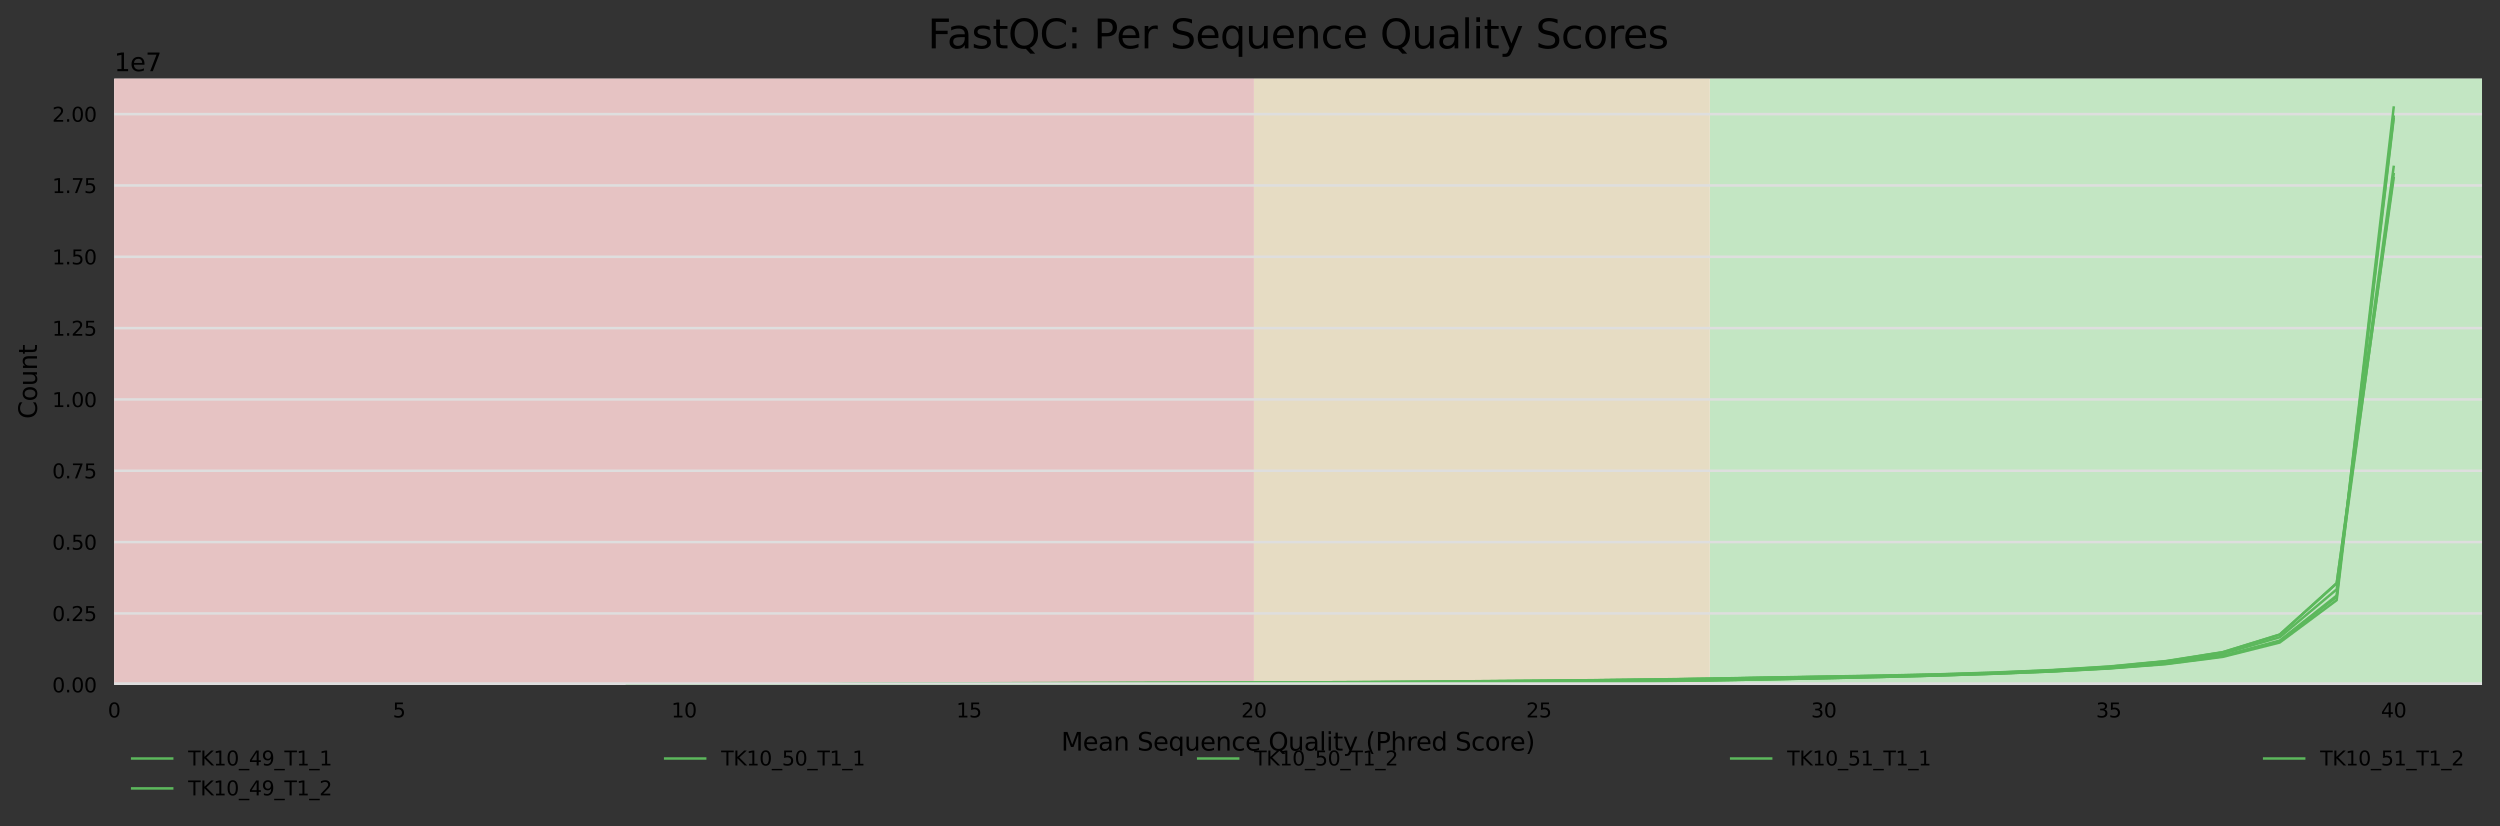 <?xml version="1.0" encoding="utf-8" standalone="no"?>
<!DOCTYPE svg PUBLIC "-//W3C//DTD SVG 1.1//EN"
  "http://www.w3.org/Graphics/SVG/1.1/DTD/svg11.dtd">
<svg xmlns:xlink="http://www.w3.org/1999/xlink" width="1000.301pt" height="330.542pt" viewBox="0 0 1000.301 330.542" xmlns="http://www.w3.org/2000/svg" version="1.1">
 <rect x="0" y="0" width="1000.301" height="330.542" fill="#333333" stroke="none"/>
 <defs>
  <style type="text/css">*{stroke-linejoin: round; stroke-linecap: butt}</style>
 </defs>
 <g id="figure_1">
  <g id="axes_1">
   <g id="patch_1">
    <path d="M 45.691 273.99 
L 993.101 273.99 
L 993.101 31.483 
L 45.691 31.483 
z
" style="fill: #ffffff"/>
   </g>
   <g id="patch_2">
    <path d="M 684.138 273.99 
L 2325.859 273.99 
L 2325.859 31.483 
L 684.138 31.483 
z
" clip-path="url(#pfca787fd46)" style="fill: #c3e6c3"/>
   </g>
   <g id="patch_3">
    <path d="M 501.724 273.99 
L 684.138 273.99 
L 684.138 31.483 
L 501.724 31.483 
z
" clip-path="url(#pfca787fd46)" style="fill: #e6dcc3"/>
   </g>
   <g id="patch_4">
    <path d="M 45.691 273.99 
L 501.724 273.99 
L 501.724 31.483 
L 45.691 31.483 
z
" clip-path="url(#pfca787fd46)" style="fill: #e6c3c3"/>
   </g>
   <g id="matplotlib.axis_1">
    <g id="xtick_1">
     <g id="text_1">
      <!-- 0 -->
      <g transform="translate(43.146 287.069) scale(0.08 -0.08)">
       <defs>
        <path id="DejaVuSans-30" d="M 2034 4250 
Q 1547 4250 1301 3770 
Q 1056 3291 1056 2328 
Q 1056 1369 1301 889 
Q 1547 409 2034 409 
Q 2525 409 2770 889 
Q 3016 1369 3016 2328 
Q 3016 3291 2770 3770 
Q 2525 4250 2034 4250 
z
M 2034 4750 
Q 2819 4750 3233 4129 
Q 3647 3509 3647 2328 
Q 3647 1150 3233 529 
Q 2819 -91 2034 -91 
Q 1250 -91 836 529 
Q 422 1150 422 2328 
Q 422 3509 836 4129 
Q 1250 4750 2034 4750 
z
" transform="scale(0.016)"/>
       </defs>
       <use xlink:href="#DejaVuSans-30"/>
      </g>
     </g>
    </g>
    <g id="xtick_2">
     <g id="text_2">
      <!-- 5 -->
      <g transform="translate(157.154 287.069) scale(0.08 -0.08)">
       <defs>
        <path id="DejaVuSans-35" d="M 691 4666 
L 3169 4666 
L 3169 4134 
L 1269 4134 
L 1269 2991 
Q 1406 3038 1543 3061 
Q 1681 3084 1819 3084 
Q 2600 3084 3056 2656 
Q 3513 2228 3513 1497 
Q 3513 744 3044 326 
Q 2575 -91 1722 -91 
Q 1428 -91 1123 -41 
Q 819 9 494 109 
L 494 744 
Q 775 591 1075 516 
Q 1375 441 1709 441 
Q 2250 441 2565 725 
Q 2881 1009 2881 1497 
Q 2881 1984 2565 2268 
Q 2250 2553 1709 2553 
Q 1456 2553 1204 2497 
Q 953 2441 691 2322 
L 691 4666 
z
" transform="scale(0.016)"/>
       </defs>
       <use xlink:href="#DejaVuSans-35"/>
      </g>
     </g>
    </g>
    <g id="xtick_3">
     <g id="text_3">
      <!-- 10 -->
      <g transform="translate(268.617 287.069) scale(0.08 -0.08)">
       <defs>
        <path id="DejaVuSans-31" d="M 794 531 
L 1825 531 
L 1825 4091 
L 703 3866 
L 703 4441 
L 1819 4666 
L 2450 4666 
L 2450 531 
L 3481 531 
L 3481 0 
L 794 0 
L 794 531 
z
" transform="scale(0.016)"/>
       </defs>
       <use xlink:href="#DejaVuSans-31"/>
       <use xlink:href="#DejaVuSans-30" x="63.623"/>
      </g>
     </g>
    </g>
    <g id="xtick_4">
     <g id="text_4">
      <!-- 15 -->
      <g transform="translate(382.626 287.069) scale(0.08 -0.08)">
       <use xlink:href="#DejaVuSans-31"/>
       <use xlink:href="#DejaVuSans-35" x="63.623"/>
      </g>
     </g>
    </g>
    <g id="xtick_5">
     <g id="text_5">
      <!-- 20 -->
      <g transform="translate(496.634 287.069) scale(0.08 -0.08)">
       <defs>
        <path id="DejaVuSans-32" d="M 1228 531 
L 3431 531 
L 3431 0 
L 469 0 
L 469 531 
Q 828 903 1448 1529 
Q 2069 2156 2228 2338 
Q 2531 2678 2651 2914 
Q 2772 3150 2772 3378 
Q 2772 3750 2511 3984 
Q 2250 4219 1831 4219 
Q 1534 4219 1204 4116 
Q 875 4013 500 3803 
L 500 4441 
Q 881 4594 1212 4672 
Q 1544 4750 1819 4750 
Q 2544 4750 2975 4387 
Q 3406 4025 3406 3419 
Q 3406 3131 3298 2873 
Q 3191 2616 2906 2266 
Q 2828 2175 2409 1742 
Q 1991 1309 1228 531 
z
" transform="scale(0.016)"/>
       </defs>
       <use xlink:href="#DejaVuSans-32"/>
       <use xlink:href="#DejaVuSans-30" x="63.623"/>
      </g>
     </g>
    </g>
    <g id="xtick_6">
     <g id="text_6">
      <!-- 25 -->
      <g transform="translate(610.643 287.069) scale(0.08 -0.08)">
       <use xlink:href="#DejaVuSans-32"/>
       <use xlink:href="#DejaVuSans-35" x="63.623"/>
      </g>
     </g>
    </g>
    <g id="xtick_7">
     <g id="text_7">
      <!-- 30 -->
      <g transform="translate(724.651 287.069) scale(0.08 -0.08)">
       <defs>
        <path id="DejaVuSans-33" d="M 2597 2516 
Q 3050 2419 3304 2112 
Q 3559 1806 3559 1356 
Q 3559 666 3084 287 
Q 2609 -91 1734 -91 
Q 1441 -91 1130 -33 
Q 819 25 488 141 
L 488 750 
Q 750 597 1062 519 
Q 1375 441 1716 441 
Q 2309 441 2620 675 
Q 2931 909 2931 1356 
Q 2931 1769 2642 2001 
Q 2353 2234 1838 2234 
L 1294 2234 
L 1294 2753 
L 1863 2753 
Q 2328 2753 2575 2939 
Q 2822 3125 2822 3475 
Q 2822 3834 2567 4026 
Q 2313 4219 1838 4219 
Q 1578 4219 1281 4162 
Q 984 4106 628 3988 
L 628 4550 
Q 988 4650 1302 4700 
Q 1616 4750 1894 4750 
Q 2613 4750 3031 4423 
Q 3450 4097 3450 3541 
Q 3450 3153 3228 2886 
Q 3006 2619 2597 2516 
z
" transform="scale(0.016)"/>
       </defs>
       <use xlink:href="#DejaVuSans-33"/>
       <use xlink:href="#DejaVuSans-30" x="63.623"/>
      </g>
     </g>
    </g>
    <g id="xtick_8">
     <g id="text_8">
      <!-- 35 -->
      <g transform="translate(838.66 287.069) scale(0.08 -0.08)">
       <use xlink:href="#DejaVuSans-33"/>
       <use xlink:href="#DejaVuSans-35" x="63.623"/>
      </g>
     </g>
    </g>
    <g id="xtick_9">
     <g id="text_9">
      <!-- 40 -->
      <g transform="translate(952.668 287.069) scale(0.08 -0.08)">
       <defs>
        <path id="DejaVuSans-34" d="M 2419 4116 
L 825 1625 
L 2419 1625 
L 2419 4116 
z
M 2253 4666 
L 3047 4666 
L 3047 1625 
L 3713 1625 
L 3713 1100 
L 3047 1100 
L 3047 0 
L 2419 0 
L 2419 1100 
L 313 1100 
L 313 1709 
L 2253 4666 
z
" transform="scale(0.016)"/>
       </defs>
       <use xlink:href="#DejaVuSans-34"/>
       <use xlink:href="#DejaVuSans-30" x="63.623"/>
      </g>
     </g>
    </g>
    <g id="text_10">
     <!-- Mean Sequence Quality (Phred Score) -->
     <g transform="translate(424.603 300.331) scale(0.1 -0.1)">
      <defs>
       <path id="DejaVuSans-4d" d="M 628 4666 
L 1569 4666 
L 2759 1491 
L 3956 4666 
L 4897 4666 
L 4897 0 
L 4281 0 
L 4281 4097 
L 3078 897 
L 2444 897 
L 1241 4097 
L 1241 0 
L 628 0 
L 628 4666 
z
" transform="scale(0.016)"/>
       <path id="DejaVuSans-65" d="M 3597 1894 
L 3597 1613 
L 953 1613 
Q 991 1019 1311 708 
Q 1631 397 2203 397 
Q 2534 397 2845 478 
Q 3156 559 3463 722 
L 3463 178 
Q 3153 47 2828 -22 
Q 2503 -91 2169 -91 
Q 1331 -91 842 396 
Q 353 884 353 1716 
Q 353 2575 817 3079 
Q 1281 3584 2069 3584 
Q 2775 3584 3186 3129 
Q 3597 2675 3597 1894 
z
M 3022 2063 
Q 3016 2534 2758 2815 
Q 2500 3097 2075 3097 
Q 1594 3097 1305 2825 
Q 1016 2553 972 2059 
L 3022 2063 
z
" transform="scale(0.016)"/>
       <path id="DejaVuSans-61" d="M 2194 1759 
Q 1497 1759 1228 1600 
Q 959 1441 959 1056 
Q 959 750 1161 570 
Q 1363 391 1709 391 
Q 2188 391 2477 730 
Q 2766 1069 2766 1631 
L 2766 1759 
L 2194 1759 
z
M 3341 1997 
L 3341 0 
L 2766 0 
L 2766 531 
Q 2569 213 2275 61 
Q 1981 -91 1556 -91 
Q 1019 -91 701 211 
Q 384 513 384 1019 
Q 384 1609 779 1909 
Q 1175 2209 1959 2209 
L 2766 2209 
L 2766 2266 
Q 2766 2663 2505 2880 
Q 2244 3097 1772 3097 
Q 1472 3097 1187 3025 
Q 903 2953 641 2809 
L 641 3341 
Q 956 3463 1253 3523 
Q 1550 3584 1831 3584 
Q 2591 3584 2966 3190 
Q 3341 2797 3341 1997 
z
" transform="scale(0.016)"/>
       <path id="DejaVuSans-6e" d="M 3513 2113 
L 3513 0 
L 2938 0 
L 2938 2094 
Q 2938 2591 2744 2837 
Q 2550 3084 2163 3084 
Q 1697 3084 1428 2787 
Q 1159 2491 1159 1978 
L 1159 0 
L 581 0 
L 581 3500 
L 1159 3500 
L 1159 2956 
Q 1366 3272 1645 3428 
Q 1925 3584 2291 3584 
Q 2894 3584 3203 3211 
Q 3513 2838 3513 2113 
z
" transform="scale(0.016)"/>
       <path id="DejaVuSans-20" transform="scale(0.016)"/>
       <path id="DejaVuSans-53" d="M 3425 4513 
L 3425 3897 
Q 3066 4069 2747 4153 
Q 2428 4238 2131 4238 
Q 1616 4238 1336 4038 
Q 1056 3838 1056 3469 
Q 1056 3159 1242 3001 
Q 1428 2844 1947 2747 
L 2328 2669 
Q 3034 2534 3370 2195 
Q 3706 1856 3706 1288 
Q 3706 609 3251 259 
Q 2797 -91 1919 -91 
Q 1588 -91 1214 -16 
Q 841 59 441 206 
L 441 856 
Q 825 641 1194 531 
Q 1563 422 1919 422 
Q 2459 422 2753 634 
Q 3047 847 3047 1241 
Q 3047 1584 2836 1778 
Q 2625 1972 2144 2069 
L 1759 2144 
Q 1053 2284 737 2584 
Q 422 2884 422 3419 
Q 422 4038 858 4394 
Q 1294 4750 2059 4750 
Q 2388 4750 2728 4690 
Q 3069 4631 3425 4513 
z
" transform="scale(0.016)"/>
       <path id="DejaVuSans-71" d="M 947 1747 
Q 947 1113 1208 752 
Q 1469 391 1925 391 
Q 2381 391 2643 752 
Q 2906 1113 2906 1747 
Q 2906 2381 2643 2742 
Q 2381 3103 1925 3103 
Q 1469 3103 1208 2742 
Q 947 2381 947 1747 
z
M 2906 525 
Q 2725 213 2448 61 
Q 2172 -91 1784 -91 
Q 1150 -91 751 415 
Q 353 922 353 1747 
Q 353 2572 751 3078 
Q 1150 3584 1784 3584 
Q 2172 3584 2448 3432 
Q 2725 3281 2906 2969 
L 2906 3500 
L 3481 3500 
L 3481 -1331 
L 2906 -1331 
L 2906 525 
z
" transform="scale(0.016)"/>
       <path id="DejaVuSans-75" d="M 544 1381 
L 544 3500 
L 1119 3500 
L 1119 1403 
Q 1119 906 1312 657 
Q 1506 409 1894 409 
Q 2359 409 2629 706 
Q 2900 1003 2900 1516 
L 2900 3500 
L 3475 3500 
L 3475 0 
L 2900 0 
L 2900 538 
Q 2691 219 2414 64 
Q 2138 -91 1772 -91 
Q 1169 -91 856 284 
Q 544 659 544 1381 
z
M 1991 3584 
L 1991 3584 
z
" transform="scale(0.016)"/>
       <path id="DejaVuSans-63" d="M 3122 3366 
L 3122 2828 
Q 2878 2963 2633 3030 
Q 2388 3097 2138 3097 
Q 1578 3097 1268 2742 
Q 959 2388 959 1747 
Q 959 1106 1268 751 
Q 1578 397 2138 397 
Q 2388 397 2633 464 
Q 2878 531 3122 666 
L 3122 134 
Q 2881 22 2623 -34 
Q 2366 -91 2075 -91 
Q 1284 -91 818 406 
Q 353 903 353 1747 
Q 353 2603 823 3093 
Q 1294 3584 2113 3584 
Q 2378 3584 2631 3529 
Q 2884 3475 3122 3366 
z
" transform="scale(0.016)"/>
       <path id="DejaVuSans-51" d="M 2522 4238 
Q 1834 4238 1429 3725 
Q 1025 3213 1025 2328 
Q 1025 1447 1429 934 
Q 1834 422 2522 422 
Q 3209 422 3611 934 
Q 4013 1447 4013 2328 
Q 4013 3213 3611 3725 
Q 3209 4238 2522 4238 
z
M 3406 84 
L 4238 -825 
L 3475 -825 
L 2784 -78 
Q 2681 -84 2626 -87 
Q 2572 -91 2522 -91 
Q 1538 -91 948 567 
Q 359 1225 359 2328 
Q 359 3434 948 4092 
Q 1538 4750 2522 4750 
Q 3503 4750 4090 4092 
Q 4678 3434 4678 2328 
Q 4678 1516 4351 937 
Q 4025 359 3406 84 
z
" transform="scale(0.016)"/>
       <path id="DejaVuSans-6c" d="M 603 4863 
L 1178 4863 
L 1178 0 
L 603 0 
L 603 4863 
z
" transform="scale(0.016)"/>
       <path id="DejaVuSans-69" d="M 603 3500 
L 1178 3500 
L 1178 0 
L 603 0 
L 603 3500 
z
M 603 4863 
L 1178 4863 
L 1178 4134 
L 603 4134 
L 603 4863 
z
" transform="scale(0.016)"/>
       <path id="DejaVuSans-74" d="M 1172 4494 
L 1172 3500 
L 2356 3500 
L 2356 3053 
L 1172 3053 
L 1172 1153 
Q 1172 725 1289 603 
Q 1406 481 1766 481 
L 2356 481 
L 2356 0 
L 1766 0 
Q 1100 0 847 248 
Q 594 497 594 1153 
L 594 3053 
L 172 3053 
L 172 3500 
L 594 3500 
L 594 4494 
L 1172 4494 
z
" transform="scale(0.016)"/>
       <path id="DejaVuSans-79" d="M 2059 -325 
Q 1816 -950 1584 -1140 
Q 1353 -1331 966 -1331 
L 506 -1331 
L 506 -850 
L 844 -850 
Q 1081 -850 1212 -737 
Q 1344 -625 1503 -206 
L 1606 56 
L 191 3500 
L 800 3500 
L 1894 763 
L 2988 3500 
L 3597 3500 
L 2059 -325 
z
" transform="scale(0.016)"/>
       <path id="DejaVuSans-28" d="M 1984 4856 
Q 1566 4138 1362 3434 
Q 1159 2731 1159 2009 
Q 1159 1288 1364 580 
Q 1569 -128 1984 -844 
L 1484 -844 
Q 1016 -109 783 600 
Q 550 1309 550 2009 
Q 550 2706 781 3412 
Q 1013 4119 1484 4856 
L 1984 4856 
z
" transform="scale(0.016)"/>
       <path id="DejaVuSans-50" d="M 1259 4147 
L 1259 2394 
L 2053 2394 
Q 2494 2394 2734 2622 
Q 2975 2850 2975 3272 
Q 2975 3691 2734 3919 
Q 2494 4147 2053 4147 
L 1259 4147 
z
M 628 4666 
L 2053 4666 
Q 2838 4666 3239 4311 
Q 3641 3956 3641 3272 
Q 3641 2581 3239 2228 
Q 2838 1875 2053 1875 
L 1259 1875 
L 1259 0 
L 628 0 
L 628 4666 
z
" transform="scale(0.016)"/>
       <path id="DejaVuSans-68" d="M 3513 2113 
L 3513 0 
L 2938 0 
L 2938 2094 
Q 2938 2591 2744 2837 
Q 2550 3084 2163 3084 
Q 1697 3084 1428 2787 
Q 1159 2491 1159 1978 
L 1159 0 
L 581 0 
L 581 4863 
L 1159 4863 
L 1159 2956 
Q 1366 3272 1645 3428 
Q 1925 3584 2291 3584 
Q 2894 3584 3203 3211 
Q 3513 2838 3513 2113 
z
" transform="scale(0.016)"/>
       <path id="DejaVuSans-72" d="M 2631 2963 
Q 2534 3019 2420 3045 
Q 2306 3072 2169 3072 
Q 1681 3072 1420 2755 
Q 1159 2438 1159 1844 
L 1159 0 
L 581 0 
L 581 3500 
L 1159 3500 
L 1159 2956 
Q 1341 3275 1631 3429 
Q 1922 3584 2338 3584 
Q 2397 3584 2469 3576 
Q 2541 3569 2628 3553 
L 2631 2963 
z
" transform="scale(0.016)"/>
       <path id="DejaVuSans-64" d="M 2906 2969 
L 2906 4863 
L 3481 4863 
L 3481 0 
L 2906 0 
L 2906 525 
Q 2725 213 2448 61 
Q 2172 -91 1784 -91 
Q 1150 -91 751 415 
Q 353 922 353 1747 
Q 353 2572 751 3078 
Q 1150 3584 1784 3584 
Q 2172 3584 2448 3432 
Q 2725 3281 2906 2969 
z
M 947 1747 
Q 947 1113 1208 752 
Q 1469 391 1925 391 
Q 2381 391 2643 752 
Q 2906 1113 2906 1747 
Q 2906 2381 2643 2742 
Q 2381 3103 1925 3103 
Q 1469 3103 1208 2742 
Q 947 2381 947 1747 
z
" transform="scale(0.016)"/>
       <path id="DejaVuSans-6f" d="M 1959 3097 
Q 1497 3097 1228 2736 
Q 959 2375 959 1747 
Q 959 1119 1226 758 
Q 1494 397 1959 397 
Q 2419 397 2687 759 
Q 2956 1122 2956 1747 
Q 2956 2369 2687 2733 
Q 2419 3097 1959 3097 
z
M 1959 3584 
Q 2709 3584 3137 3096 
Q 3566 2609 3566 1747 
Q 3566 888 3137 398 
Q 2709 -91 1959 -91 
Q 1206 -91 779 398 
Q 353 888 353 1747 
Q 353 2609 779 3096 
Q 1206 3584 1959 3584 
z
" transform="scale(0.016)"/>
       <path id="DejaVuSans-29" d="M 513 4856 
L 1013 4856 
Q 1481 4119 1714 3412 
Q 1947 2706 1947 2009 
Q 1947 1309 1714 600 
Q 1481 -109 1013 -844 
L 513 -844 
Q 928 -128 1133 580 
Q 1338 1288 1338 2009 
Q 1338 2731 1133 3434 
Q 928 4138 513 4856 
z
" transform="scale(0.016)"/>
      </defs>
      <use xlink:href="#DejaVuSans-4d"/>
      <use xlink:href="#DejaVuSans-65" x="86.279"/>
      <use xlink:href="#DejaVuSans-61" x="147.803"/>
      <use xlink:href="#DejaVuSans-6e" x="209.082"/>
      <use xlink:href="#DejaVuSans-20" x="272.461"/>
      <use xlink:href="#DejaVuSans-53" x="304.248"/>
      <use xlink:href="#DejaVuSans-65" x="367.725"/>
      <use xlink:href="#DejaVuSans-71" x="429.248"/>
      <use xlink:href="#DejaVuSans-75" x="492.725"/>
      <use xlink:href="#DejaVuSans-65" x="556.104"/>
      <use xlink:href="#DejaVuSans-6e" x="617.627"/>
      <use xlink:href="#DejaVuSans-63" x="681.006"/>
      <use xlink:href="#DejaVuSans-65" x="735.986"/>
      <use xlink:href="#DejaVuSans-20" x="797.51"/>
      <use xlink:href="#DejaVuSans-51" x="829.297"/>
      <use xlink:href="#DejaVuSans-75" x="908.008"/>
      <use xlink:href="#DejaVuSans-61" x="971.387"/>
      <use xlink:href="#DejaVuSans-6c" x="1032.666"/>
      <use xlink:href="#DejaVuSans-69" x="1060.449"/>
      <use xlink:href="#DejaVuSans-74" x="1088.232"/>
      <use xlink:href="#DejaVuSans-79" x="1127.441"/>
      <use xlink:href="#DejaVuSans-20" x="1186.621"/>
      <use xlink:href="#DejaVuSans-28" x="1218.408"/>
      <use xlink:href="#DejaVuSans-50" x="1257.422"/>
      <use xlink:href="#DejaVuSans-68" x="1317.725"/>
      <use xlink:href="#DejaVuSans-72" x="1381.104"/>
      <use xlink:href="#DejaVuSans-65" x="1419.967"/>
      <use xlink:href="#DejaVuSans-64" x="1481.49"/>
      <use xlink:href="#DejaVuSans-20" x="1544.967"/>
      <use xlink:href="#DejaVuSans-53" x="1576.754"/>
      <use xlink:href="#DejaVuSans-63" x="1640.23"/>
      <use xlink:href="#DejaVuSans-6f" x="1695.211"/>
      <use xlink:href="#DejaVuSans-72" x="1756.393"/>
      <use xlink:href="#DejaVuSans-65" x="1795.256"/>
      <use xlink:href="#DejaVuSans-29" x="1856.779"/>
     </g>
    </g>
   </g>
   <g id="matplotlib.axis_2">
    <g id="ytick_1">
     <g id="line2d_1">
      <path d="M 45.691 273.99 
L 993.101 273.99 
" clip-path="url(#pfca787fd46)" style="fill: none; stroke: #dedede; stroke-linecap: square"/>
     </g>
     <g id="text_11">
      <!-- 0.00 -->
      <g transform="translate(20.878 277.029) scale(0.08 -0.08)">
       <defs>
        <path id="DejaVuSans-2e" d="M 684 794 
L 1344 794 
L 1344 0 
L 684 0 
L 684 794 
z
" transform="scale(0.016)"/>
       </defs>
       <use xlink:href="#DejaVuSans-30"/>
       <use xlink:href="#DejaVuSans-2e" x="63.623"/>
       <use xlink:href="#DejaVuSans-30" x="95.41"/>
       <use xlink:href="#DejaVuSans-30" x="159.033"/>
      </g>
     </g>
    </g>
    <g id="ytick_2">
     <g id="line2d_2">
      <path d="M 45.691 245.45 
L 993.101 245.45 
" clip-path="url(#pfca787fd46)" style="fill: none; stroke: #dedede; stroke-linecap: square"/>
     </g>
     <g id="text_12">
      <!-- 0.25 -->
      <g transform="translate(20.878 248.489) scale(0.08 -0.08)">
       <use xlink:href="#DejaVuSans-30"/>
       <use xlink:href="#DejaVuSans-2e" x="63.623"/>
       <use xlink:href="#DejaVuSans-32" x="95.41"/>
       <use xlink:href="#DejaVuSans-35" x="159.033"/>
      </g>
     </g>
    </g>
    <g id="ytick_3">
     <g id="line2d_3">
      <path d="M 45.691 216.909 
L 993.101 216.909 
" clip-path="url(#pfca787fd46)" style="fill: none; stroke: #dedede; stroke-linecap: square"/>
     </g>
     <g id="text_13">
      <!-- 0.50 -->
      <g transform="translate(20.878 219.948) scale(0.08 -0.08)">
       <use xlink:href="#DejaVuSans-30"/>
       <use xlink:href="#DejaVuSans-2e" x="63.623"/>
       <use xlink:href="#DejaVuSans-35" x="95.41"/>
       <use xlink:href="#DejaVuSans-30" x="159.033"/>
      </g>
     </g>
    </g>
    <g id="ytick_4">
     <g id="line2d_4">
      <path d="M 45.691 188.368 
L 993.101 188.368 
" clip-path="url(#pfca787fd46)" style="fill: none; stroke: #dedede; stroke-linecap: square"/>
     </g>
     <g id="text_14">
      <!-- 0.75 -->
      <g transform="translate(20.878 191.408) scale(0.08 -0.08)">
       <defs>
        <path id="DejaVuSans-37" d="M 525 4666 
L 3525 4666 
L 3525 4397 
L 1831 0 
L 1172 0 
L 2766 4134 
L 525 4134 
L 525 4666 
z
" transform="scale(0.016)"/>
       </defs>
       <use xlink:href="#DejaVuSans-30"/>
       <use xlink:href="#DejaVuSans-2e" x="63.623"/>
       <use xlink:href="#DejaVuSans-37" x="95.41"/>
       <use xlink:href="#DejaVuSans-35" x="159.033"/>
      </g>
     </g>
    </g>
    <g id="ytick_5">
     <g id="line2d_5">
      <path d="M 45.691 159.828 
L 993.101 159.828 
" clip-path="url(#pfca787fd46)" style="fill: none; stroke: #dedede; stroke-linecap: square"/>
     </g>
     <g id="text_15">
      <!-- 1.00 -->
      <g transform="translate(20.878 162.867) scale(0.08 -0.08)">
       <use xlink:href="#DejaVuSans-31"/>
       <use xlink:href="#DejaVuSans-2e" x="63.623"/>
       <use xlink:href="#DejaVuSans-30" x="95.41"/>
       <use xlink:href="#DejaVuSans-30" x="159.033"/>
      </g>
     </g>
    </g>
    <g id="ytick_6">
     <g id="line2d_6">
      <path d="M 45.691 131.287 
L 993.101 131.287 
" clip-path="url(#pfca787fd46)" style="fill: none; stroke: #dedede; stroke-linecap: square"/>
     </g>
     <g id="text_16">
      <!-- 1.25 -->
      <g transform="translate(20.878 134.327) scale(0.08 -0.08)">
       <use xlink:href="#DejaVuSans-31"/>
       <use xlink:href="#DejaVuSans-2e" x="63.623"/>
       <use xlink:href="#DejaVuSans-32" x="95.41"/>
       <use xlink:href="#DejaVuSans-35" x="159.033"/>
      </g>
     </g>
    </g>
    <g id="ytick_7">
     <g id="line2d_7">
      <path d="M 45.691 102.747 
L 993.101 102.747 
" clip-path="url(#pfca787fd46)" style="fill: none; stroke: #dedede; stroke-linecap: square"/>
     </g>
     <g id="text_17">
      <!-- 1.50 -->
      <g transform="translate(20.878 105.786) scale(0.08 -0.08)">
       <use xlink:href="#DejaVuSans-31"/>
       <use xlink:href="#DejaVuSans-2e" x="63.623"/>
       <use xlink:href="#DejaVuSans-35" x="95.41"/>
       <use xlink:href="#DejaVuSans-30" x="159.033"/>
      </g>
     </g>
    </g>
    <g id="ytick_8">
     <g id="line2d_8">
      <path d="M 45.691 74.206 
L 993.101 74.206 
" clip-path="url(#pfca787fd46)" style="fill: none; stroke: #dedede; stroke-linecap: square"/>
     </g>
     <g id="text_18">
      <!-- 1.75 -->
      <g transform="translate(20.878 77.246) scale(0.08 -0.08)">
       <use xlink:href="#DejaVuSans-31"/>
       <use xlink:href="#DejaVuSans-2e" x="63.623"/>
       <use xlink:href="#DejaVuSans-37" x="95.41"/>
       <use xlink:href="#DejaVuSans-35" x="159.033"/>
      </g>
     </g>
    </g>
    <g id="ytick_9">
     <g id="line2d_9">
      <path d="M 45.691 45.666 
L 993.101 45.666 
" clip-path="url(#pfca787fd46)" style="fill: none; stroke: #dedede; stroke-linecap: square"/>
     </g>
     <g id="text_19">
      <!-- 2.00 -->
      <g transform="translate(20.878 48.705) scale(0.08 -0.08)">
       <use xlink:href="#DejaVuSans-32"/>
       <use xlink:href="#DejaVuSans-2e" x="63.623"/>
       <use xlink:href="#DejaVuSans-30" x="95.41"/>
       <use xlink:href="#DejaVuSans-30" x="159.033"/>
      </g>
     </g>
    </g>
    <g id="text_20">
     <!-- Count -->
     <g transform="translate(14.798 167.585) rotate(-90) scale(0.1 -0.1)">
      <defs>
       <path id="DejaVuSans-43" d="M 4122 4306 
L 4122 3641 
Q 3803 3938 3442 4084 
Q 3081 4231 2675 4231 
Q 1875 4231 1450 3742 
Q 1025 3253 1025 2328 
Q 1025 1406 1450 917 
Q 1875 428 2675 428 
Q 3081 428 3442 575 
Q 3803 722 4122 1019 
L 4122 359 
Q 3791 134 3420 21 
Q 3050 -91 2638 -91 
Q 1578 -91 968 557 
Q 359 1206 359 2328 
Q 359 3453 968 4101 
Q 1578 4750 2638 4750 
Q 3056 4750 3426 4639 
Q 3797 4528 4122 4306 
z
" transform="scale(0.016)"/>
      </defs>
      <use xlink:href="#DejaVuSans-43"/>
      <use xlink:href="#DejaVuSans-6f" x="69.824"/>
      <use xlink:href="#DejaVuSans-75" x="131.006"/>
      <use xlink:href="#DejaVuSans-6e" x="194.385"/>
      <use xlink:href="#DejaVuSans-74" x="257.764"/>
     </g>
    </g>
    <g id="text_21">
     <!-- 1e7 -->
     <g transform="translate(45.691 28.483) scale(0.1 -0.1)">
      <use xlink:href="#DejaVuSans-31"/>
      <use xlink:href="#DejaVuSans-65" x="63.623"/>
      <use xlink:href="#DejaVuSans-37" x="125.146"/>
     </g>
    </g>
   </g>
   <g id="line2d_10">
    <path d="M 319.311 273.99 
L 342.113 273.99 
L 364.914 273.99 
L 387.716 273.989 
L 410.518 273.985 
L 433.319 273.978 
L 456.121 273.959 
L 478.923 273.919 
L 501.724 273.848 
L 524.526 273.753 
L 547.328 273.649 
L 570.129 273.524 
L 592.931 273.359 
L 615.733 273.149 
L 638.534 272.879 
L 661.336 272.597 
L 684.138 272.238 
L 706.939 271.843 
L 729.741 271.383 
L 752.543 270.878 
L 775.345 270.287 
L 798.146 269.574 
L 820.948 268.668 
L 843.75 267.411 
L 866.551 265.604 
L 889.353 262.597 
L 912.155 256.591 
L 934.956 238.821 
L 957.758 43.031 
" clip-path="url(#pfca787fd46)" style="fill: none; stroke: #5cb85c; stroke-linecap: square"/>
   </g>
   <g id="line2d_11">
    <path d="M 250.906 273.99 
L 273.707 273.99 
L 296.509 273.985 
L 319.311 273.906 
L 342.113 273.729 
L 364.914 273.644 
L 387.716 273.624 
L 410.518 273.562 
L 433.319 273.473 
L 456.121 273.375 
L 478.923 273.29 
L 501.724 273.2 
L 524.526 273.097 
L 547.328 272.976 
L 570.129 272.819 
L 592.931 272.615 
L 615.733 272.434 
L 638.534 272.205 
L 661.336 271.932 
L 684.138 271.581 
L 706.939 271.163 
L 729.741 270.802 
L 752.543 270.39 
L 775.345 269.865 
L 798.146 269.169 
L 820.948 268.186 
L 843.75 266.771 
L 866.551 264.604 
L 889.353 260.993 
L 912.155 253.937 
L 934.956 233.37 
L 957.758 66.775 
" clip-path="url(#pfca787fd46)" style="fill: none; stroke: #5cb85c; stroke-linecap: square"/>
   </g>
   <g id="line2d_12">
    <path d="M 319.311 273.99 
L 342.113 273.99 
L 364.914 273.99 
L 387.716 273.988 
L 410.518 273.984 
L 433.319 273.975 
L 456.121 273.954 
L 478.923 273.906 
L 501.724 273.825 
L 524.526 273.719 
L 547.328 273.6 
L 570.129 273.474 
L 592.931 273.307 
L 615.733 273.091 
L 638.534 272.814 
L 661.336 272.545 
L 684.138 272.195 
L 706.939 271.787 
L 729.741 271.338 
L 752.543 270.843 
L 775.345 270.264 
L 798.146 269.562 
L 820.948 268.682 
L 843.75 267.49 
L 866.551 265.747 
L 889.353 262.832 
L 912.155 257.092 
L 934.956 240.141 
L 957.758 47.5 
" clip-path="url(#pfca787fd46)" style="fill: none; stroke: #5cb85c; stroke-linecap: square"/>
   </g>
   <g id="line2d_13">
    <path d="M 250.906 273.99 
L 273.707 273.99 
L 296.509 273.982 
L 319.311 273.833 
L 342.113 273.524 
L 364.914 273.422 
L 387.716 273.396 
L 410.518 273.324 
L 433.319 273.244 
L 456.121 273.189 
L 478.923 273.138 
L 501.724 273.082 
L 524.526 273.005 
L 547.328 272.905 
L 570.129 272.759 
L 592.931 272.567 
L 615.733 272.387 
L 638.534 272.179 
L 661.336 271.924 
L 684.138 271.588 
L 706.939 271.187 
L 729.741 270.813 
L 752.543 270.445 
L 775.345 269.968 
L 798.146 269.302 
L 820.948 268.352 
L 843.75 267.028 
L 866.551 264.981 
L 889.353 261.605 
L 912.155 254.979 
L 934.956 235.814 
L 957.758 69.69 
" clip-path="url(#pfca787fd46)" style="fill: none; stroke: #5cb85c; stroke-linecap: square"/>
   </g>
   <g id="line2d_14">
    <path d="M 319.311 273.99 
L 342.113 273.99 
L 364.914 273.99 
L 387.716 273.988 
L 410.518 273.985 
L 433.319 273.977 
L 456.121 273.96 
L 478.923 273.92 
L 501.724 273.85 
L 524.526 273.759 
L 547.328 273.652 
L 570.129 273.53 
L 592.931 273.37 
L 615.733 273.158 
L 638.534 272.886 
L 661.336 272.604 
L 684.138 272.238 
L 706.939 271.827 
L 729.741 271.368 
L 752.543 270.839 
L 775.345 270.258 
L 798.146 269.515 
L 820.948 268.585 
L 843.75 267.328 
L 866.551 265.464 
L 889.353 262.398 
L 912.155 256.315 
L 934.956 238.3 
L 957.758 46.679 
" clip-path="url(#pfca787fd46)" style="fill: none; stroke: #5cb85c; stroke-linecap: square"/>
   </g>
   <g id="line2d_15">
    <path d="M 250.906 273.99 
L 273.707 273.99 
L 296.509 273.984 
L 319.311 273.886 
L 342.113 273.666 
L 364.914 273.555 
L 387.716 273.507 
L 410.518 273.424 
L 433.319 273.326 
L 456.121 273.242 
L 478.923 273.174 
L 501.724 273.104 
L 524.526 273.014 
L 547.328 272.897 
L 570.129 272.745 
L 592.931 272.544 
L 615.733 272.36 
L 638.534 272.135 
L 661.336 271.856 
L 684.138 271.526 
L 706.939 271.099 
L 729.741 270.713 
L 752.543 270.321 
L 775.345 269.815 
L 798.146 269.081 
L 820.948 268.096 
L 843.75 266.679 
L 866.551 264.511 
L 889.353 260.937 
L 912.155 253.9 
L 934.956 233.355 
L 957.758 71.264 
" clip-path="url(#pfca787fd46)" style="fill: none; stroke: #5cb85c; stroke-linecap: square"/>
   </g>
   <g id="line2d_16">
    <path d="M 45.691 273.99 
L 993.101 273.99 
" clip-path="url(#pfca787fd46)" style="fill: none; stroke: #dedede; stroke-width: 2; stroke-linecap: square"/>
   </g>
   <g id="text_22">
    <!-- FastQC: Per Sequence Quality Scores -->
    <g transform="translate(371.203 19.358) scale(0.16 -0.16)">
     <defs>
      <path id="DejaVuSans-46" d="M 628 4666 
L 3309 4666 
L 3309 4134 
L 1259 4134 
L 1259 2759 
L 3109 2759 
L 3109 2228 
L 1259 2228 
L 1259 0 
L 628 0 
L 628 4666 
z
" transform="scale(0.016)"/>
      <path id="DejaVuSans-73" d="M 2834 3397 
L 2834 2853 
Q 2591 2978 2328 3040 
Q 2066 3103 1784 3103 
Q 1356 3103 1142 2972 
Q 928 2841 928 2578 
Q 928 2378 1081 2264 
Q 1234 2150 1697 2047 
L 1894 2003 
Q 2506 1872 2764 1633 
Q 3022 1394 3022 966 
Q 3022 478 2636 193 
Q 2250 -91 1575 -91 
Q 1294 -91 989 -36 
Q 684 19 347 128 
L 347 722 
Q 666 556 975 473 
Q 1284 391 1588 391 
Q 1994 391 2212 530 
Q 2431 669 2431 922 
Q 2431 1156 2273 1281 
Q 2116 1406 1581 1522 
L 1381 1569 
Q 847 1681 609 1914 
Q 372 2147 372 2553 
Q 372 3047 722 3315 
Q 1072 3584 1716 3584 
Q 2034 3584 2315 3537 
Q 2597 3491 2834 3397 
z
" transform="scale(0.016)"/>
      <path id="DejaVuSans-3a" d="M 750 794 
L 1409 794 
L 1409 0 
L 750 0 
L 750 794 
z
M 750 3309 
L 1409 3309 
L 1409 2516 
L 750 2516 
L 750 3309 
z
" transform="scale(0.016)"/>
     </defs>
     <use xlink:href="#DejaVuSans-46"/>
     <use xlink:href="#DejaVuSans-61" x="48.395"/>
     <use xlink:href="#DejaVuSans-73" x="109.674"/>
     <use xlink:href="#DejaVuSans-74" x="161.773"/>
     <use xlink:href="#DejaVuSans-51" x="200.982"/>
     <use xlink:href="#DejaVuSans-43" x="279.693"/>
     <use xlink:href="#DejaVuSans-3a" x="349.518"/>
     <use xlink:href="#DejaVuSans-20" x="383.209"/>
     <use xlink:href="#DejaVuSans-50" x="414.996"/>
     <use xlink:href="#DejaVuSans-65" x="471.674"/>
     <use xlink:href="#DejaVuSans-72" x="533.197"/>
     <use xlink:href="#DejaVuSans-20" x="574.311"/>
     <use xlink:href="#DejaVuSans-53" x="606.098"/>
     <use xlink:href="#DejaVuSans-65" x="669.574"/>
     <use xlink:href="#DejaVuSans-71" x="731.098"/>
     <use xlink:href="#DejaVuSans-75" x="794.574"/>
     <use xlink:href="#DejaVuSans-65" x="857.953"/>
     <use xlink:href="#DejaVuSans-6e" x="919.477"/>
     <use xlink:href="#DejaVuSans-63" x="982.855"/>
     <use xlink:href="#DejaVuSans-65" x="1037.836"/>
     <use xlink:href="#DejaVuSans-20" x="1099.359"/>
     <use xlink:href="#DejaVuSans-51" x="1131.146"/>
     <use xlink:href="#DejaVuSans-75" x="1209.857"/>
     <use xlink:href="#DejaVuSans-61" x="1273.236"/>
     <use xlink:href="#DejaVuSans-6c" x="1334.516"/>
     <use xlink:href="#DejaVuSans-69" x="1362.299"/>
     <use xlink:href="#DejaVuSans-74" x="1390.082"/>
     <use xlink:href="#DejaVuSans-79" x="1429.291"/>
     <use xlink:href="#DejaVuSans-20" x="1488.471"/>
     <use xlink:href="#DejaVuSans-53" x="1520.258"/>
     <use xlink:href="#DejaVuSans-63" x="1583.734"/>
     <use xlink:href="#DejaVuSans-6f" x="1638.715"/>
     <use xlink:href="#DejaVuSans-72" x="1699.896"/>
     <use xlink:href="#DejaVuSans-65" x="1738.76"/>
     <use xlink:href="#DejaVuSans-73" x="1800.283"/>
    </g>
   </g>
   <g id="legend_1">
    <g id="line2d_17">
     <path d="M 52.891 303.49 
L 60.891 303.49 
L 68.891 303.49 
" style="fill: none; stroke: #5cb85c; stroke-linecap: square"/>
    </g>
    <g id="text_23">
     <!-- TK10_49_T1_1 -->
     <g transform="translate(75.291 306.29) scale(0.08 -0.08)">
      <defs>
       <path id="DejaVuSans-54" d="M -19 4666 
L 3928 4666 
L 3928 4134 
L 2272 4134 
L 2272 0 
L 1638 0 
L 1638 4134 
L -19 4134 
L -19 4666 
z
" transform="scale(0.016)"/>
       <path id="DejaVuSans-4b" d="M 628 4666 
L 1259 4666 
L 1259 2694 
L 3353 4666 
L 4166 4666 
L 1850 2491 
L 4331 0 
L 3500 0 
L 1259 2247 
L 1259 0 
L 628 0 
L 628 4666 
z
" transform="scale(0.016)"/>
       <path id="DejaVuSans-5f" d="M 3263 -1063 
L 3263 -1509 
L -63 -1509 
L -63 -1063 
L 3263 -1063 
z
" transform="scale(0.016)"/>
       <path id="DejaVuSans-39" d="M 703 97 
L 703 672 
Q 941 559 1184 500 
Q 1428 441 1663 441 
Q 2288 441 2617 861 
Q 2947 1281 2994 2138 
Q 2813 1869 2534 1725 
Q 2256 1581 1919 1581 
Q 1219 1581 811 2004 
Q 403 2428 403 3163 
Q 403 3881 828 4315 
Q 1253 4750 1959 4750 
Q 2769 4750 3195 4129 
Q 3622 3509 3622 2328 
Q 3622 1225 3098 567 
Q 2575 -91 1691 -91 
Q 1453 -91 1209 -44 
Q 966 3 703 97 
z
M 1959 2075 
Q 2384 2075 2632 2365 
Q 2881 2656 2881 3163 
Q 2881 3666 2632 3958 
Q 2384 4250 1959 4250 
Q 1534 4250 1286 3958 
Q 1038 3666 1038 3163 
Q 1038 2656 1286 2365 
Q 1534 2075 1959 2075 
z
" transform="scale(0.016)"/>
      </defs>
      <use xlink:href="#DejaVuSans-54"/>
      <use xlink:href="#DejaVuSans-4b" x="61.084"/>
      <use xlink:href="#DejaVuSans-31" x="126.66"/>
      <use xlink:href="#DejaVuSans-30" x="190.283"/>
      <use xlink:href="#DejaVuSans-5f" x="253.906"/>
      <use xlink:href="#DejaVuSans-34" x="303.906"/>
      <use xlink:href="#DejaVuSans-39" x="367.529"/>
      <use xlink:href="#DejaVuSans-5f" x="431.152"/>
      <use xlink:href="#DejaVuSans-54" x="481.152"/>
      <use xlink:href="#DejaVuSans-31" x="542.236"/>
      <use xlink:href="#DejaVuSans-5f" x="605.859"/>
      <use xlink:href="#DejaVuSans-31" x="655.859"/>
     </g>
    </g>
    <g id="line2d_18">
     <path d="M 52.891 315.455 
L 60.891 315.455 
L 68.891 315.455 
" style="fill: none; stroke: #5cb85c; stroke-linecap: square"/>
    </g>
    <g id="text_24">
     <!-- TK10_49_T1_2 -->
     <g transform="translate(75.291 318.255) scale(0.08 -0.08)">
      <use xlink:href="#DejaVuSans-54"/>
      <use xlink:href="#DejaVuSans-4b" x="61.084"/>
      <use xlink:href="#DejaVuSans-31" x="126.66"/>
      <use xlink:href="#DejaVuSans-30" x="190.283"/>
      <use xlink:href="#DejaVuSans-5f" x="253.906"/>
      <use xlink:href="#DejaVuSans-34" x="303.906"/>
      <use xlink:href="#DejaVuSans-39" x="367.529"/>
      <use xlink:href="#DejaVuSans-5f" x="431.152"/>
      <use xlink:href="#DejaVuSans-54" x="481.152"/>
      <use xlink:href="#DejaVuSans-31" x="542.236"/>
      <use xlink:href="#DejaVuSans-5f" x="605.859"/>
      <use xlink:href="#DejaVuSans-32" x="655.859"/>
     </g>
    </g>
    <g id="line2d_19">
     <path d="M 266.153 303.49 
L 274.153 303.49 
L 282.153 303.49 
" style="fill: none; stroke: #5cb85c; stroke-linecap: square"/>
    </g>
    <g id="text_25">
     <!-- TK10_50_T1_1 -->
     <g transform="translate(288.553 306.29) scale(0.08 -0.08)">
      <use xlink:href="#DejaVuSans-54"/>
      <use xlink:href="#DejaVuSans-4b" x="61.084"/>
      <use xlink:href="#DejaVuSans-31" x="126.66"/>
      <use xlink:href="#DejaVuSans-30" x="190.283"/>
      <use xlink:href="#DejaVuSans-5f" x="253.906"/>
      <use xlink:href="#DejaVuSans-35" x="303.906"/>
      <use xlink:href="#DejaVuSans-30" x="367.529"/>
      <use xlink:href="#DejaVuSans-5f" x="431.152"/>
      <use xlink:href="#DejaVuSans-54" x="481.152"/>
      <use xlink:href="#DejaVuSans-31" x="542.236"/>
      <use xlink:href="#DejaVuSans-5f" x="605.859"/>
      <use xlink:href="#DejaVuSans-31" x="655.859"/>
     </g>
    </g>
    <g id="line2d_20">
     <path d="M 479.416 303.49 
L 487.416 303.49 
L 495.416 303.49 
" style="fill: none; stroke: #5cb85c; stroke-linecap: square"/>
    </g>
    <g id="text_26">
     <!-- TK10_50_T1_2 -->
     <g transform="translate(501.816 306.29) scale(0.08 -0.08)">
      <use xlink:href="#DejaVuSans-54"/>
      <use xlink:href="#DejaVuSans-4b" x="61.084"/>
      <use xlink:href="#DejaVuSans-31" x="126.66"/>
      <use xlink:href="#DejaVuSans-30" x="190.283"/>
      <use xlink:href="#DejaVuSans-5f" x="253.906"/>
      <use xlink:href="#DejaVuSans-35" x="303.906"/>
      <use xlink:href="#DejaVuSans-30" x="367.529"/>
      <use xlink:href="#DejaVuSans-5f" x="431.152"/>
      <use xlink:href="#DejaVuSans-54" x="481.152"/>
      <use xlink:href="#DejaVuSans-31" x="542.236"/>
      <use xlink:href="#DejaVuSans-5f" x="605.859"/>
      <use xlink:href="#DejaVuSans-32" x="655.859"/>
     </g>
    </g>
    <g id="line2d_21">
     <path d="M 692.679 303.49 
L 700.679 303.49 
L 708.679 303.49 
" style="fill: none; stroke: #5cb85c; stroke-linecap: square"/>
    </g>
    <g id="text_27">
     <!-- TK10_51_T1_1 -->
     <g transform="translate(715.079 306.29) scale(0.08 -0.08)">
      <use xlink:href="#DejaVuSans-54"/>
      <use xlink:href="#DejaVuSans-4b" x="61.084"/>
      <use xlink:href="#DejaVuSans-31" x="126.66"/>
      <use xlink:href="#DejaVuSans-30" x="190.283"/>
      <use xlink:href="#DejaVuSans-5f" x="253.906"/>
      <use xlink:href="#DejaVuSans-35" x="303.906"/>
      <use xlink:href="#DejaVuSans-31" x="367.529"/>
      <use xlink:href="#DejaVuSans-5f" x="431.152"/>
      <use xlink:href="#DejaVuSans-54" x="481.152"/>
      <use xlink:href="#DejaVuSans-31" x="542.236"/>
      <use xlink:href="#DejaVuSans-5f" x="605.859"/>
      <use xlink:href="#DejaVuSans-31" x="655.859"/>
     </g>
    </g>
    <g id="line2d_22">
     <path d="M 905.942 303.49 
L 913.942 303.49 
L 921.942 303.49 
" style="fill: none; stroke: #5cb85c; stroke-linecap: square"/>
    </g>
    <g id="text_28">
     <!-- TK10_51_T1_2 -->
     <g transform="translate(928.342 306.29) scale(0.08 -0.08)">
      <use xlink:href="#DejaVuSans-54"/>
      <use xlink:href="#DejaVuSans-4b" x="61.084"/>
      <use xlink:href="#DejaVuSans-31" x="126.66"/>
      <use xlink:href="#DejaVuSans-30" x="190.283"/>
      <use xlink:href="#DejaVuSans-5f" x="253.906"/>
      <use xlink:href="#DejaVuSans-35" x="303.906"/>
      <use xlink:href="#DejaVuSans-31" x="367.529"/>
      <use xlink:href="#DejaVuSans-5f" x="431.152"/>
      <use xlink:href="#DejaVuSans-54" x="481.152"/>
      <use xlink:href="#DejaVuSans-31" x="542.236"/>
      <use xlink:href="#DejaVuSans-5f" x="605.859"/>
      <use xlink:href="#DejaVuSans-32" x="655.859"/>
     </g>
    </g>
   </g>
  </g>
 </g>
 <defs>
  <clipPath id="pfca787fd46">
   <rect x="45.691" y="31.483" width="947.41" height="242.507"/>
  </clipPath>
 </defs>
</svg>
